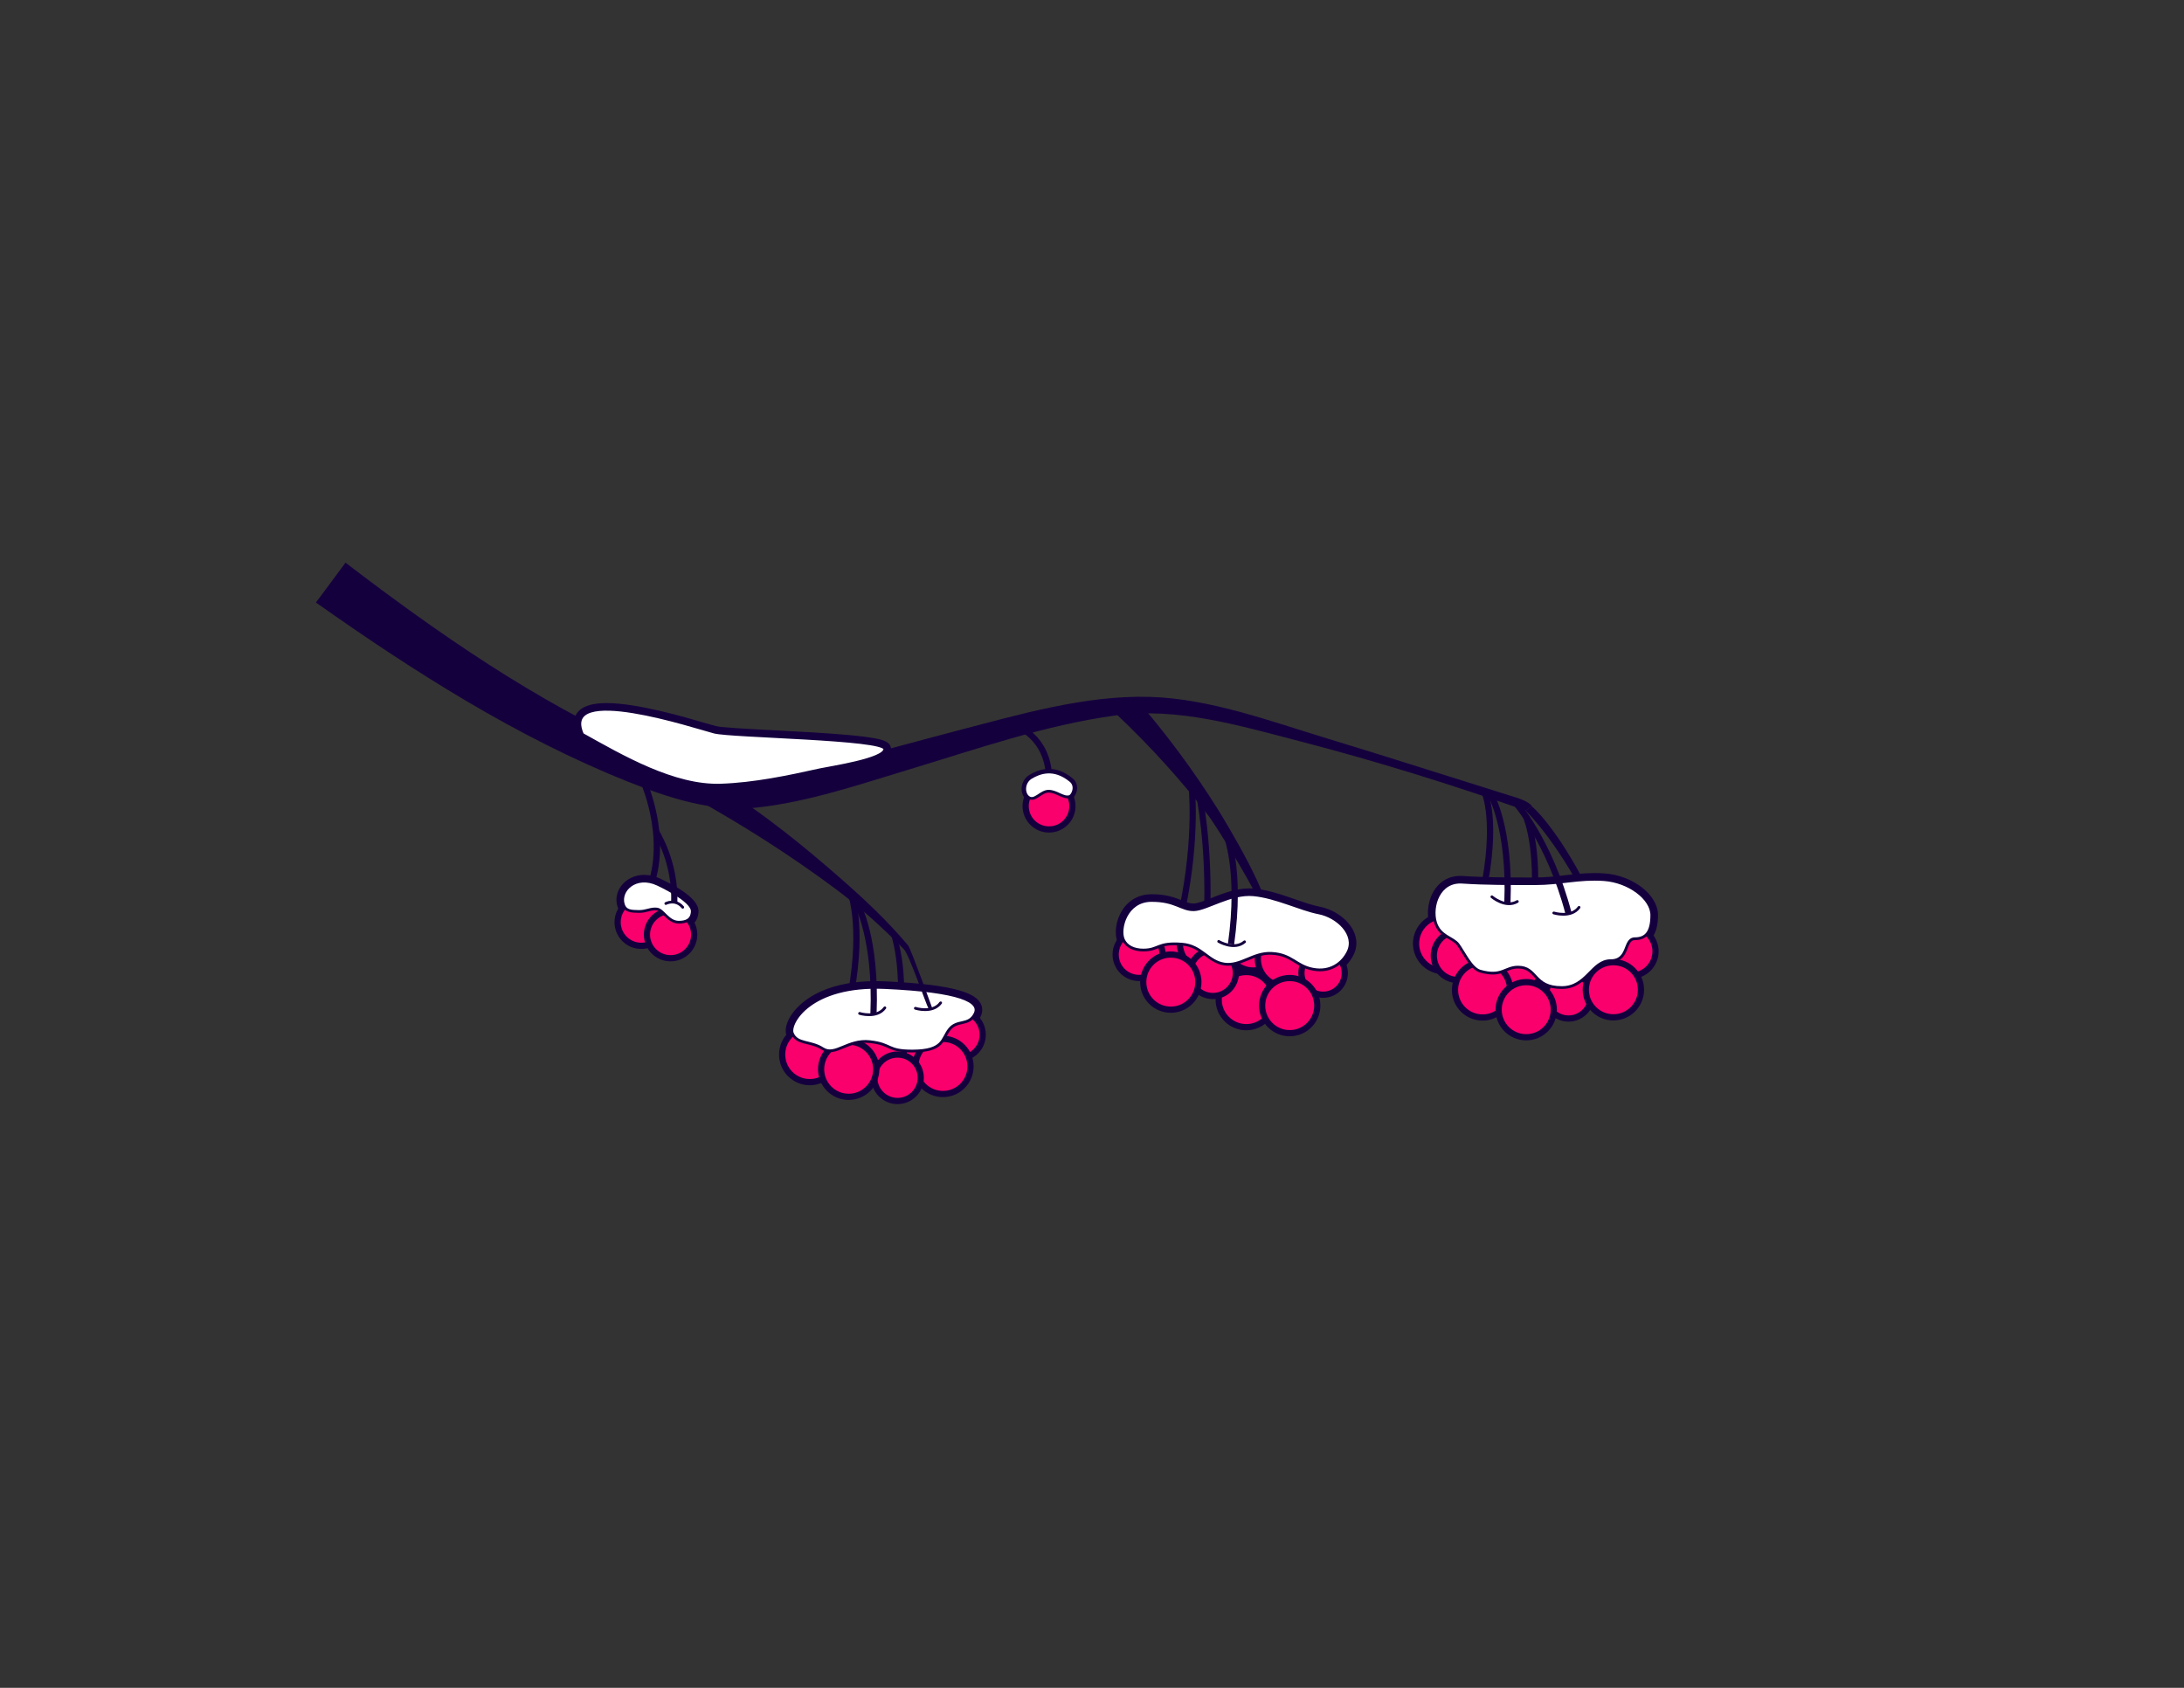 <?xml version="1.0" encoding="utf-8"?>
<!-- Generator: Adobe Illustrator 16.0.0, SVG Export Plug-In . SVG Version: 6.00 Build 0)  -->
<!DOCTYPE svg PUBLIC "-//W3C//DTD SVG 1.1//EN" "http://www.w3.org/Graphics/SVG/1.1/DTD/svg11.dtd">
<svg version="1.1" id="BERRIES_1_" xmlns="http://www.w3.org/2000/svg" xmlns:xlink="http://www.w3.org/1999/xlink" x="0px" y="0px"
	 width="792px" height="612px" viewBox="0 0 792 612" enable-background="new 0 0 792 612" xml:space="preserve">
<rect x="0" y="0" width="792" height="612" fill="#333333" stroke="none"/>
<g>
	<g>
		<path fill="#FFFFFF" d="M260.1,285.826c-16.215,0-33.582-9.703-47.536-17.499l-2.215-1.236l-0.152-0.347
			c-1.326-3.014-1.393-5.469-0.198-7.298c1.487-2.28,4.74-3.388,9.942-3.388c10.913,0,27.727,4.922,35.807,7.287
			c1.613,0.472,2.888,0.845,3.577,1.019c2.234,0.562,11.518,1.045,21.346,1.557c33.432,1.741,41.153,2.783,41.31,5.575
			c0.197,3.523-7.774,5.67-21.61,8.188c-1.211,0.221-2.152,0.391-2.677,0.508c-12.247,2.723-24.233,5.201-36.241,5.611
			c-0.449,0.016-0.897,0.023-1.348,0.023C260.102,285.826,260.101,285.826,260.1,285.826z"/>
		<path fill="#15003E" d="M219.94,257.185c13.018,0,35.029,7.247,39.109,8.272c6.391,1.606,61.591,2.277,61.805,6.102
			s-20.033,6.783-23.407,7.533c-11.77,2.617-23.946,5.172-36.035,5.585c-0.437,0.015-0.874,0.022-1.313,0.022
			c-16.657,0-34.795-10.564-48.872-18.408C208.215,259.44,212.676,257.185,219.94,257.185 M219.94,254.932
			c-5.613,0-9.174,1.275-10.886,3.898c-1.415,2.169-1.378,4.984,0.11,8.368l0.305,0.693l0.661,0.369l1.886,1.053
			c14.067,7.859,31.575,17.64,48.083,17.64c0.465,0,0.927-0.008,1.39-0.023c12.104-0.413,24.147-2.902,36.447-5.638
			c0.491-0.109,1.437-0.281,2.634-0.499c17.279-3.145,22.754-5.418,22.534-9.36c-0.135-2.409-2.865-3.14-5.649-3.683
			c-2.306-0.449-5.532-0.858-9.862-1.251c-7.852-0.713-17.953-1.239-26.864-1.703c-9.772-0.509-19.002-0.989-21.129-1.524
			c-0.668-0.168-1.933-0.538-3.535-1.007C247.934,259.884,231.015,254.932,219.94,254.932L219.94,254.932z"/>
	</g>
	<path fill="#15003E" d="M308.86,364.859l-2.204-0.469c5.625-26.5,1.007-39.532,0.959-39.66l2.115-0.779
		C309.933,324.501,314.62,337.728,308.86,364.859z"/>
	<path fill="#15003E" d="M326.59,377.282l-2.231-0.313c3.766-26.829-1.749-39.508-1.805-39.633l1.821,0.226
		C324.615,338.097,330.446,349.815,326.59,377.282z"/>
	<path fill="#15003E" d="M125.298,204.017c33.295,25.482,69.08,50.33,107.53,67.382c12.977,5.755,27.527,11.637,41.99,9.946
		c24.443-2.858,48.337-10.187,72.09-16.354c22.597-5.866,46.532-12.98,70.108-12.307c21.741,0.621,43.924,8.9,64.533,15.159
		c22.106,6.713,44.117,13.776,66.166,20.68c2.1,0.658,6.644,1.863,7.863,3.896l-2.357,1.451
		c-27.431-9.566-54.313-17.961-82.042-25.144c-21.683-5.614-44.164-12.39-66.728-9.301c-25.505,3.492-50.277,12.192-74.832,19.602
		c-17.951,5.417-36.634,11.823-55.374,13.814c-15.963,1.696-31.833-3.556-46.485-9.395c-40.207-16.021-77.944-40.078-113.193-64.979
		C118.145,213.652,121.722,208.834,125.298,204.017z"/>
	<path fill="#15003E" d="M411.501,252.874c11.169,12.836,21.447,26.619,30.442,41.061c1.938,3.111,21.246,34.879,16.921,38.092
		c0.913-0.679-0.937-2.506-2.462-5.716c-4.674-9.835-16.377-28.182-17.815-30.058c-10.137-13.218-21.457-25.68-33.561-37.127
		C407.185,257.042,409.343,254.958,411.501,252.874z"/>
	<path fill="#15003E" d="M429.8,330.09l-2.205-0.469c5.654-26.629,3.335-45.487,3.312-45.675l2.234-0.287
		C433.166,283.85,435.532,303.089,429.8,330.09z"/>
	<path fill="#15003E" d="M438.828,332.88l-2.252-0.088c1.059-27.214-2.968-45.067-3.008-45.244l2.195-0.506
		C435.806,287.221,439.899,305.34,438.828,332.88z"/>
	<path fill="#15003E" d="M538.739,324.611l-2.205-0.469c5.578-26.274,0.739-36.615,0.69-36.717l2.018-1.003
		C539.46,286.859,544.513,297.413,538.739,324.611z"/>
	<path fill="#15003E" d="M556.47,337.033l-2.232-0.313c3.768-26.836-1.753-39.916-1.81-40.045l2.066-0.9
		C554.733,296.326,560.325,309.573,556.47,337.033z"/>
	<path fill="#15003E" d="M577.717,331.483c-11.275-24.752-24.364-37.486-24.495-37.612l2.357-1.451
		c2.832,2.472,12.736,12.989,24.188,38.129L577.717,331.483z"/>
	<path fill="#15003E" d="M381.546,283.842l-2.252-0.079c0.508-14.508-9.701-18.776-9.804-18.817l0.84-2.092
		C370.447,262.902,382.109,267.771,381.546,283.842z"/>
	<path fill="#15003E" d="M234.516,326.98l-1.97-1.094c10.139-18.249,0.059-41.345-0.044-41.577l2.059-0.917
		C235,284.379,245.196,307.759,234.516,326.98z"/>
	<g>
		<g>
			<path fill="#FFFFFF" d="M330.746,382.229c-5.31,0-7.123-0.821-9.042-1.691c-1.438-0.652-2.926-1.326-6.353-1.714
				c-0.49-0.056-0.986-0.084-1.475-0.084c-2.955,0-5.436,1.026-7.625,1.932c-1.834,0.759-3.567,1.476-5.301,1.476
				c-1.157,0-2.199-0.311-3.188-0.95c-1.695-1.097-3.459-1.525-5.165-1.939c-2.525-0.613-5.137-1.247-6.325-4.213
				c-0.621-1.549,0.033-4.046,1.705-6.518c2.369-3.501,10.007-11.646,29.713-11.646c1.095,0,2.226,0.025,3.36,0.077
				c26.896,1.227,31.992,4.748,33.485,7.29c0.696,1.184,0.709,2.519,0.04,3.86c-1.445,2.896-3.626,3.389-5.551,3.824
				c-1.478,0.334-2.753,0.622-3.814,1.94c-0.565,0.703-0.969,1.454-1.396,2.249c-1.605,2.99-3.266,6.082-12.938,6.106H330.746z"/>
			<path fill="#15003E" d="M317.691,358.007c1.07,0,2.171,0.025,3.309,0.077c27.417,1.25,34.803,5.043,32.568,9.521
				s-6.396,2.031-9.235,5.562s-1.886,7.905-13.458,7.935c-0.043,0-0.086,0-0.129,0c-9.174,0-7.222-2.486-15.268-3.398
				c-0.55-0.063-1.084-0.091-1.602-0.091c-5.66-0.001-9.479,3.407-12.926,3.407c-0.875,0-1.725-0.219-2.576-0.77
				c-4.508-2.917-9.403-1.501-11.056-5.625C286.008,371.353,292.969,358.009,317.691,358.007 M317.695,355.754v2.253V355.754h-0.003
				c-20.247,0.001-28.177,8.491-30.647,12.143c-1.907,2.818-2.586,5.647-1.817,7.566c1.404,3.505,4.433,4.24,7.105,4.889
				c1.614,0.393,3.283,0.798,4.818,1.791c1.16,0.75,2.438,1.131,3.8,1.131c1.958,0,3.791-0.759,5.732-1.562
				c2.194-0.907,4.462-1.847,7.194-1.846c0.446,0,0.9,0.025,1.348,0.076c3.25,0.368,4.593,0.977,6.015,1.621
				c1.944,0.881,3.954,1.792,9.507,1.792h0.135c9.583-0.024,11.897-2.919,13.928-6.7c0.401-0.748,0.781-1.454,1.281-2.076
				c0.776-0.965,1.671-1.205,3.184-1.548c1.953-0.441,4.628-1.046,6.312-4.42c0.836-1.675,0.809-3.428-0.077-4.935
				c-1.764-3.002-7.269-6.606-34.406-7.844C319.951,355.78,318.805,355.754,317.695,355.754L317.695,355.754z"/>
		</g>
		<g>
			<path fill="#FFFFFF" d="M478.668,352.811c-0.892,0-1.815-0.09-2.745-0.266c-2.99-0.568-4.913-1.757-6.773-2.907
				c-2.172-1.342-4.223-2.609-8.025-2.825c-0.221-0.013-0.439-0.019-0.655-0.019c-2.779,0-5.231,1.021-7.603,2.008
				c-2.348,0.978-4.774,1.988-7.475,1.988c-0.52,0-1.043-0.038-1.555-0.112c-3.078-0.449-5.224-2.048-7.299-3.595
				c-2.291-1.707-4.455-3.319-7.933-3.604c-0.968-0.079-1.867-0.119-2.672-0.119c-3.058,0-4.43,0.548-5.884,1.127
				c-1.384,0.552-2.814,1.123-5.472,1.123c-3.977,0-6.98-1.633-8.239-4.479c-1.202-2.718-0.5-7.256,1.632-10.555
				c2.151-3.328,5.533-5.176,9.521-5.203l0.228-0.001c5.158,0,8.129,1.205,10.517,2.174c1.634,0.662,2.925,1.186,4.528,1.186
				l0.204-0.002c1.595-0.044,3.931-0.969,6.637-2.039c3.877-1.534,8.703-3.444,13.459-3.444c0.524,0,1.046,0.023,1.55,0.069
				c4.966,0.452,9.939,2.177,14.749,3.845c3.271,1.134,6.36,2.206,9.1,2.733c4.834,0.932,9.373,4.16,11.294,8.034
				c1.292,2.606,1.324,5.298,0.094,7.783C487.649,350.156,483.469,352.811,478.668,352.811z"/>
			<path fill="#15003E" d="M453.064,324.373c0.483,0,0.966,0.021,1.447,0.064c8.238,0.75,16.926,5.25,23.738,6.563
				s13.734,7.863,10.591,14.211c-1.762,3.557-5.261,6.473-10.173,6.473c-0.808,0-1.652-0.078-2.535-0.246
				c-6.25-1.188-7.57-5.332-14.945-5.75c-0.242-0.014-0.482-0.021-0.719-0.021c-5.822,0-9.961,3.996-15.077,3.996
				c-0.456,0-0.919-0.031-1.392-0.101c-6-0.875-8.188-6.625-15.303-7.206c-1.043-0.085-1.956-0.123-2.764-0.123
				c-6.242,0-6.223,2.25-11.355,2.25c-3.328,0-6.084-1.266-7.209-3.809c-1.684-3.807,0.895-14.112,10.131-14.175
				c0.073,0,0.147-0.001,0.22-0.001c8.48,0,10.68,3.359,15.045,3.359c0.078,0,0.156-0.001,0.235-0.003
				C437.296,329.737,445.271,324.373,453.064,324.373 M453.064,322.119c-4.971,0-9.907,1.954-13.874,3.523
				c-2.497,0.988-4.856,1.922-6.252,1.96l-0.174,0.003c-1.384,0-2.525-0.463-4.105-1.104c-2.478-1.005-5.562-2.255-10.938-2.255
				h-0.236c-4.381,0.03-8.096,2.061-10.46,5.718c-2.358,3.65-3.081,8.538-1.716,11.622c1.447,3.273,4.826,5.151,9.27,5.151
				c2.874,0,4.476-0.64,5.89-1.203c1.408-0.562,2.625-1.047,5.466-1.047c0.774,0,1.643,0.039,2.58,0.115
				c3.155,0.258,5.1,1.706,7.351,3.384c2.086,1.555,4.45,3.316,7.811,3.807c0.565,0.082,1.143,0.124,1.717,0.124
				c2.926,0,5.458-1.055,7.907-2.074c2.374-0.988,4.615-1.922,7.17-1.922c0.194,0,0.392,0.005,0.591,0.017
				c3.518,0.199,5.362,1.339,7.497,2.659c1.856,1.147,3.961,2.448,7.155,3.055c0.999,0.189,1.993,0.286,2.956,0.286
				c5.238,0,9.797-2.889,12.192-7.727c1.394-2.813,1.36-5.851-0.094-8.784c-2.069-4.173-6.929-7.646-12.09-8.64
				c-2.66-0.513-5.713-1.571-8.944-2.691c-4.873-1.69-9.913-3.438-15.017-3.902C454.179,322.145,453.623,322.119,453.064,322.119
				L453.064,322.119z"/>
		</g>
		<g>
			<path fill="#FFFFFF" d="M566.333,359.211c-6.237,0-8.602-2.549-10.501-4.597c-1.513-1.632-2.605-2.81-5.332-2.81
				c-1.581,0-2.677,0.448-3.946,0.967c-1.388,0.566-2.96,1.209-5.251,1.209c-1.447,0-3.036-0.252-4.855-0.77
				c-2.797-0.797-4.931-4.268-6.813-7.329c-0.617-1.004-1.2-1.951-1.755-2.725c-0.539-0.75-1.501-1.311-2.616-1.961
				c-2.092-1.22-4.696-2.738-5.794-6.428c-1.18-3.964-0.342-8.813,2.084-12.065c1.941-2.604,4.699-3.979,7.974-3.979
				c0.261,0,0.525,0.009,0.797,0.027c8.184,0.541,16.931,0.541,24.648,0.541h1.701c4.005,0,7.57-0.413,11.019-0.812
				c3.333-0.387,6.78-0.786,10.51-0.786c1.19,0,2.335,0.039,3.5,0.119c9.643,0.66,18.425,7.333,18.425,13.999
				c0,6.52-2.37,9.689-7.244,9.689c-0.946,0-1.306,0.688-2.021,2.512c-0.901,2.299-2.136,5.447-6.779,5.447
				c-2.719,0-4.552,1.857-6.676,4.009C574.752,356.161,571.741,359.211,566.333,359.211z"/>
			<path fill="#15003E" d="M578.202,318.821c1.106,0,2.244,0.035,3.423,0.116c9.125,0.625,17.375,6.875,17.375,12.875
				s-1.984,8.563-6.117,8.563s-1.921,7.959-8.8,7.959s-8.545,9.75-17.75,9.75c-10.482,0-8.71-7.406-15.833-7.406
				c-3.689,0-5.151,2.177-9.197,2.177c-1.23,0-2.701-0.202-4.547-0.728c-3.203-0.912-5.724-6.511-7.961-9.627
				c-1.832-2.551-6.703-2.871-8.245-8.053c-1.665-5.597,1.036-14.596,8.978-14.597c0.236,0,0.477,0.008,0.723,0.024
				c7.974,0.527,16.156,0.544,24.724,0.544c0.564,0,1.132,0,1.7,0C564.674,320.419,570.742,318.821,578.202,318.821
				 M578.202,316.568c-3.795,0-7.274,0.402-10.64,0.792c-3.416,0.396-6.948,0.805-10.889,0.805h-0.853h-0.848
				c-7.7,0-16.429,0-24.575-0.539c-0.296-0.02-0.585-0.028-0.869-0.028c-3.646,0-6.717,1.533-8.879,4.433
				c-2.628,3.523-3.536,8.772-2.261,13.06c1.226,4.117,4.162,5.83,6.307,7.08c0.962,0.561,1.87,1.09,2.269,1.645
				c0.531,0.74,1.104,1.672,1.71,2.657c1.99,3.237,4.246,6.906,7.464,7.822c1.922,0.548,3.611,0.813,5.164,0.813
				c2.513,0,4.193-0.687,5.677-1.293c1.207-0.493,2.161-0.883,3.521-0.883c2.235,0,3.09,0.922,4.506,2.448
				c1.94,2.093,4.598,4.958,11.327,4.958c5.879,0,9.204-3.369,11.877-6.076c2.248-2.278,3.734-3.674,5.873-3.674
				c5.412,0,6.925-3.858,7.828-6.163c0.236-0.602,0.63-1.606,0.878-1.793c0.001,0,0.002,0.001,0.004,0.001
				c0.01,0,0.041-0.004,0.09-0.004c5.555,0,8.371-3.64,8.371-10.816c0-7.346-9.101-14.413-19.475-15.123
				C580.589,316.607,579.419,316.568,578.202,316.568L578.202,316.568z"/>
		</g>
		<path fill="#FFFFFF" stroke="#15003E" stroke-width="2.254" stroke-miterlimit="10" d="M372.897,289.06
			c-1.886-1.429-1.852-5.422,1.021-7.146s8.153-3.912,14.309,1.149c2.393,1.967,0.794,5.423-0.376,5.777
			c-2.223,0.672-4.686-1.946-7.585-1.946C377.365,286.894,375.214,290.816,372.897,289.06z"/>
		<g>
			<path fill="#FFFFFF" d="M246.173,335.511c-2.746,0-4.512-1.752-5.931-3.159c-0.812-0.806-1.58-1.566-2.189-1.624
				c-0.177-0.018-0.346-0.024-0.51-0.024c-0.78,0-1.455,0.175-2.236,0.378c-0.97,0.253-2.07,0.539-3.566,0.539l-0.147-0.001
				c-2.624-0.033-5.599-0.07-6.617-3.319c-0.667-2.13-0.244-4.448,1.161-6.36c1.678-2.284,4.403-3.595,7.478-3.595
				c1.767,0,3.58,0.433,5.389,1.285c6.118,2.884,13.37,7.119,13.173,10.921C252.061,332.813,250.924,335.511,246.173,335.511z"/>
			<path fill="#15003E" d="M233.616,319.472c1.508,0,3.165,0.355,4.909,1.178c4.409,2.078,12.698,6.555,12.528,9.843
				c-0.17,3.287-2.555,3.892-4.879,3.892c-3.963,0-5.631-4.551-8.013-4.778c-0.214-0.021-0.419-0.029-0.617-0.029
				c-1.973,0-3.259,0.917-5.802,0.917c-0.044,0-0.088,0-0.133-0.001c-2.891-0.036-4.818-0.177-5.556-2.529
				C224.797,323.956,228.262,319.472,233.616,319.472 M233.616,317.218L233.616,317.218c-3.386,0-6.521,1.516-8.385,4.055
				c-1.62,2.204-2.104,4.889-1.328,7.364c1.263,4.028,4.971,4.075,7.678,4.109l0.162,0.001c1.64,0,2.865-0.319,3.849-0.575
				c0.736-0.191,1.317-0.343,1.953-0.343c0.129,0,0.264,0.007,0.404,0.02c0.27,0.082,1.012,0.816,1.502,1.304
				c1.483,1.471,3.515,3.485,6.724,3.485c5.933,0,7.014-3.777,7.13-6.029c0.184-3.553-4.465-7.589-13.818-11.997
				C237.525,317.687,235.55,317.218,233.616,317.218L233.616,317.218z"/>
		</g>
	</g>
	<circle fill="#F9006C" stroke="#15003E" stroke-width="2.254" stroke-miterlimit="10" cx="546.755" cy="336.434" r="10"/>
	<circle fill="#F9006C" stroke="#15003E" stroke-width="2.254" stroke-miterlimit="10" cx="471.943" cy="341.912" r="10"/>
	<circle fill="#F9006C" stroke="#15003E" stroke-width="2.254" stroke-miterlimit="10" cx="333.572" cy="376.682" r="10"/>
	<circle fill="#F9006C" stroke="#15003E" stroke-width="2.254" stroke-miterlimit="10" cx="347.871" cy="375.179" r="8.497"/>
	<circle fill="#F9006C" stroke="#15003E" stroke-width="2.254" stroke-miterlimit="10" cx="301.804" cy="374.625" r="10"/>
	<circle fill="#F9006C" stroke="#15003E" stroke-width="2.254" stroke-miterlimit="10" cx="317.758" cy="380.875" r="10"/>
	<circle fill="#F9006C" stroke="#15003E" stroke-width="2.254" stroke-miterlimit="10" cx="341.942" cy="386.682" r="10"/>
	<circle fill="#F9006C" stroke="#15003E" stroke-width="2.254" stroke-miterlimit="10" cx="293.638" cy="382.375" r="10"/>
	<circle fill="#F9006C" stroke="#15003E" stroke-width="2.254" stroke-miterlimit="10" cx="325.478" cy="390.794" r="8.419"/>
	<circle fill="#F9006C" stroke="#15003E" stroke-width="2.254" stroke-miterlimit="10" cx="307.758" cy="387.703" r="10"/>
	<circle fill="#F9006C" stroke="#15003E" stroke-width="2.254" stroke-miterlimit="10" cx="454.512" cy="341.912" r="10"/>
	<circle fill="#F9006C" stroke="#15003E" stroke-width="2.254" stroke-miterlimit="10" cx="466.133" cy="347.678" r="10"/>
	<circle fill="#F9006C" stroke="#15003E" stroke-width="2.254" stroke-miterlimit="10" cx="451.944" cy="362.447" r="10"/>
	<circle fill="#F9006C" stroke="#15003E" stroke-width="2.254" stroke-miterlimit="10" cx="422.744" cy="339.855" r="10"/>
	<circle fill="#F9006C" stroke="#15003E" stroke-width="2.254" stroke-miterlimit="10" cx="413.078" cy="346.105" r="8.5"/>
	<circle fill="#F9006C" stroke="#15003E" stroke-width="2.254" stroke-miterlimit="10" cx="437.815" cy="341.912" r="10"/>
	<circle fill="#F9006C" stroke="#15003E" stroke-width="2.254" stroke-miterlimit="10" cx="439.849" cy="352.814" r="8.331"/>
	<circle fill="#F9006C" stroke="#15003E" stroke-width="2.254" stroke-miterlimit="10" cx="424.578" cy="356.105" r="10"/>
	<circle fill="#F9006C" stroke="#15003E" stroke-width="2.254" stroke-miterlimit="10" cx="479.807" cy="352.814" r="7.863"/>
	<circle fill="#F9006C" stroke="#15003E" stroke-width="2.254" stroke-miterlimit="10" cx="467.693" cy="364.625" r="10"/>
	<circle fill="#F9006C" stroke="#15003E" stroke-width="2.254" stroke-miterlimit="10" cx="580.883" cy="336.434" r="10"/>
	<circle fill="#F9006C" stroke="#15003E" stroke-width="2.254" stroke-miterlimit="10" cx="563.451" cy="336.434" r="10"/>
	<circle fill="#F9006C" stroke="#15003E" stroke-width="2.254" stroke-miterlimit="10" cx="570.883" cy="344.377" r="10"/>
	<circle fill="#F9006C" stroke="#15003E" stroke-width="2.254" stroke-miterlimit="10" cx="556.685" cy="352.127" r="10"/>
	<circle fill="#F9006C" stroke="#15003E" stroke-width="2.254" stroke-miterlimit="10" cx="531.684" cy="334.377" r="10"/>
	<circle fill="#F9006C" stroke="#15003E" stroke-width="2.254" stroke-miterlimit="10" cx="523.518" cy="342.127" r="10"/>
	<circle fill="#F9006C" stroke="#15003E" stroke-width="2.254" stroke-miterlimit="10" cx="548.999" cy="350.678" r="10"/>
	<circle fill="#F9006C" stroke="#15003E" stroke-width="2.254" stroke-miterlimit="10" cx="528.795" cy="346.52" r="8.842"/>
	<circle fill="#F9006C" stroke="#15003E" stroke-width="2.254" stroke-miterlimit="10" cx="583.451" cy="348.879" r="10"/>
	<circle fill="#F9006C" stroke="#15003E" stroke-width="2.254" stroke-miterlimit="10" cx="568.809" cy="361.063" r="8.248"/>
	<circle fill="#F9006C" stroke="#15003E" stroke-width="2.254" stroke-miterlimit="10" cx="537.637" cy="358.943" r="10"/>
	<circle fill="#F9006C" stroke="#15003E" stroke-width="2.254" stroke-miterlimit="10" cx="553.461" cy="366.105" r="10"/>
	<circle fill="#F9006C" stroke="#15003E" stroke-width="2.254" stroke-miterlimit="10" cx="591.543" cy="344.951" r="8.808"/>
	<circle fill="#F9006C" stroke="#15003E" stroke-width="2.254" stroke-miterlimit="10" cx="585.072" cy="358.879" r="10"/>
	<path fill="#FFFFFF" stroke="#15003E" stroke-miterlimit="10" d="M287.319,374.625c-1.368-3.414,6.264-17.791,33.681-16.541
		s34.803,5.043,32.568,9.521s-6.396,2.031-9.235,5.562s-1.886,7.905-13.458,7.935c-9.322,0.023-7.314-2.482-15.397-3.398
		s-12.595,5.464-17.103,2.547S288.972,378.749,287.319,374.625z"/>
	<path fill="#FFFFFF" stroke="#15003E" stroke-miterlimit="10" d="M407.369,340.675c-1.684-3.807,0.895-14.112,10.131-14.175
		c8.815-0.06,10.938,3.48,15.5,3.355s13.273-6.168,21.512-5.418s16.926,5.25,23.738,6.563s13.734,7.863,10.591,14.211
		c-2.051,4.142-6.458,7.414-12.708,6.227s-7.57-5.332-14.945-5.75c-6.736-0.382-11.188,4.75-17.188,3.875s-8.188-6.625-15.303-7.206
		c-9.097-0.743-8.322,2.127-14.119,2.127C411.25,344.483,408.494,343.218,407.369,340.675z"/>
	<path fill="#FFFFFF" stroke="#15003E" stroke-miterlimit="10" d="M520.55,334.447c-1.715-5.764,1.2-15.135,9.7-14.572
		s17.236,0.544,26.424,0.544s15.826-2.106,24.951-1.481S599,325.813,599,331.813s-1.984,8.563-6.117,8.563s-1.921,7.959-8.8,7.959
		s-8.545,9.75-17.75,9.75c-10.482,0-8.71-7.406-15.833-7.406c-4.813,0-5.833,3.702-13.744,1.449
		c-3.203-0.912-5.724-6.511-7.961-9.627C526.963,339.949,522.092,339.629,520.55,334.447z"/>
	<circle fill="#F9006C" stroke="#15003E" stroke-width="2.254" stroke-miterlimit="10" cx="380.42" cy="292.28" r="8.477"/>
	<circle fill="#F9006C" stroke="#15003E" stroke-width="2.254" stroke-miterlimit="10" cx="232.542" cy="334.384" r="8.569"/>
	<circle fill="#F9006C" stroke="#15003E" stroke-width="2.254" stroke-miterlimit="10" cx="243.173" cy="338.884" r="8.569"/>
	<path fill="#FFFFFF" stroke="#15003E" stroke-miterlimit="10" d="M226.053,327.963c-1.609-5.135,4.535-11.055,12.472-7.313
		c4.409,2.078,12.698,6.555,12.528,9.843c-0.17,3.287-2.555,3.892-4.879,3.892c-3.963,0-5.631-4.551-8.013-4.778
		c-2.381-0.227-3.661,0.923-6.552,0.887S226.79,330.315,226.053,327.963z"/>
	<path fill="#FFFFFF" stroke="#15003E" stroke-miterlimit="10" d="M372.897,289.06c-1.886-1.429-1.852-5.422,1.021-7.146
		s8.153-3.912,14.309,1.149c2.393,1.967,0.794,5.423-0.376,5.777c-2.223,0.672-4.686-1.946-7.585-1.946
		C377.365,286.894,375.214,290.816,372.897,289.06z"/>
	<path fill="#FFFFFF" stroke="#15003E" stroke-miterlimit="10" d="M211.228,266.291c14.448,8.051,33.173,18.966,50.185,18.386
		c12.088-0.413,24.265-2.968,36.035-5.585c3.375-0.75,23.621-3.709,23.407-7.533s-55.414-4.496-61.805-6.102
		C252.693,263.86,202.814,247.163,211.228,266.291z"/>
	<path fill="#15003E" d="M317.889,367.649l-2.252-0.088c1.05-26.975-5.708-39.132-5.776-39.252l1.953-1.123
		C312.106,327.693,318.967,339.935,317.889,367.649z"/>
	<path fill="#15003E" d="M447.53,342.513l-2.232-0.313c3.754-26.734-1.749-39.509-1.805-39.635l2.056-0.922
		C445.789,302.178,451.387,315.046,447.53,342.513z"/>
	<path fill="#15003E" d="M547.768,327.401l-2.252-0.088c1.049-26.957-6.045-39.002-6.117-39.121l1.925-1.173
		C541.631,287.523,548.847,299.671,547.768,327.401z"/>
	<path fill="#15003E" d="M567.719,331.464c-6.891-26.203-19.333-40.149-19.458-40.287l1.669-1.515
		c0.524,0.578,12.927,14.452,19.969,41.23L567.719,331.464z"/>
	<path fill="none" stroke="#15003E" stroke-width="1.001" stroke-linecap="round" stroke-miterlimit="10" d="M563.461,331.034
		c0,0,6.253,1.965,9.161-2.034"/>
	<path fill="none" stroke="#15003E" stroke-width="1.001" stroke-linecap="round" stroke-miterlimit="10" d="M541.013,325.174
		c0,0,4.986,4.253,9.227,1.71"/>
	<path fill="none" stroke="#15003E" stroke-width="1.001" stroke-linecap="round" stroke-miterlimit="10" d="M441.944,341.352
		c0,0,5.629,3.357,9.384,0.14"/>
	<path fill="none" stroke="#15003E" stroke-width="1.001" stroke-linecap="round" stroke-miterlimit="10" d="M311.72,367.458
		c0,0,6.253,1.965,9.161-2.034"/>
	<path fill="#15003E" d="M245.64,327.607l-2.252-0.078c0.524-14.953-6.073-24.721-6.156-24.866l1.143-2.539
		C238.725,300.739,246.187,312.002,245.64,327.607z"/>
	<path fill="none" stroke="#15003E" stroke-width="1.001" stroke-linecap="round" stroke-miterlimit="10" d="M241.451,327.607
		c0,0,3.466-1.837,6.133,1.362"/>
	<path fill="#15003E" d="M261.183,284.888c17.15,11.395,28.883,20.662,44.365,34.239c8.382,7.352,16.55,15.099,23.735,23.643
		c0.988,1.133,8.887,23.072,8.887,23.072h-1.397c-1.138-2.172-7.125-19.826-9.015-21.672c-7.76-7.851-15.933-15.29-24.778-21.873
		c-16.275-12.113-33.499-23.087-51.239-32.928C253.288,286.798,259.637,287.458,261.183,284.888z"/>
	<path fill="none" stroke="#15003E" stroke-width="1.001" stroke-linecap="round" stroke-miterlimit="10" d="M331.942,365.592
		c0,0,6.24,2.008,9.175-1.972"/>
</g>
</svg>
